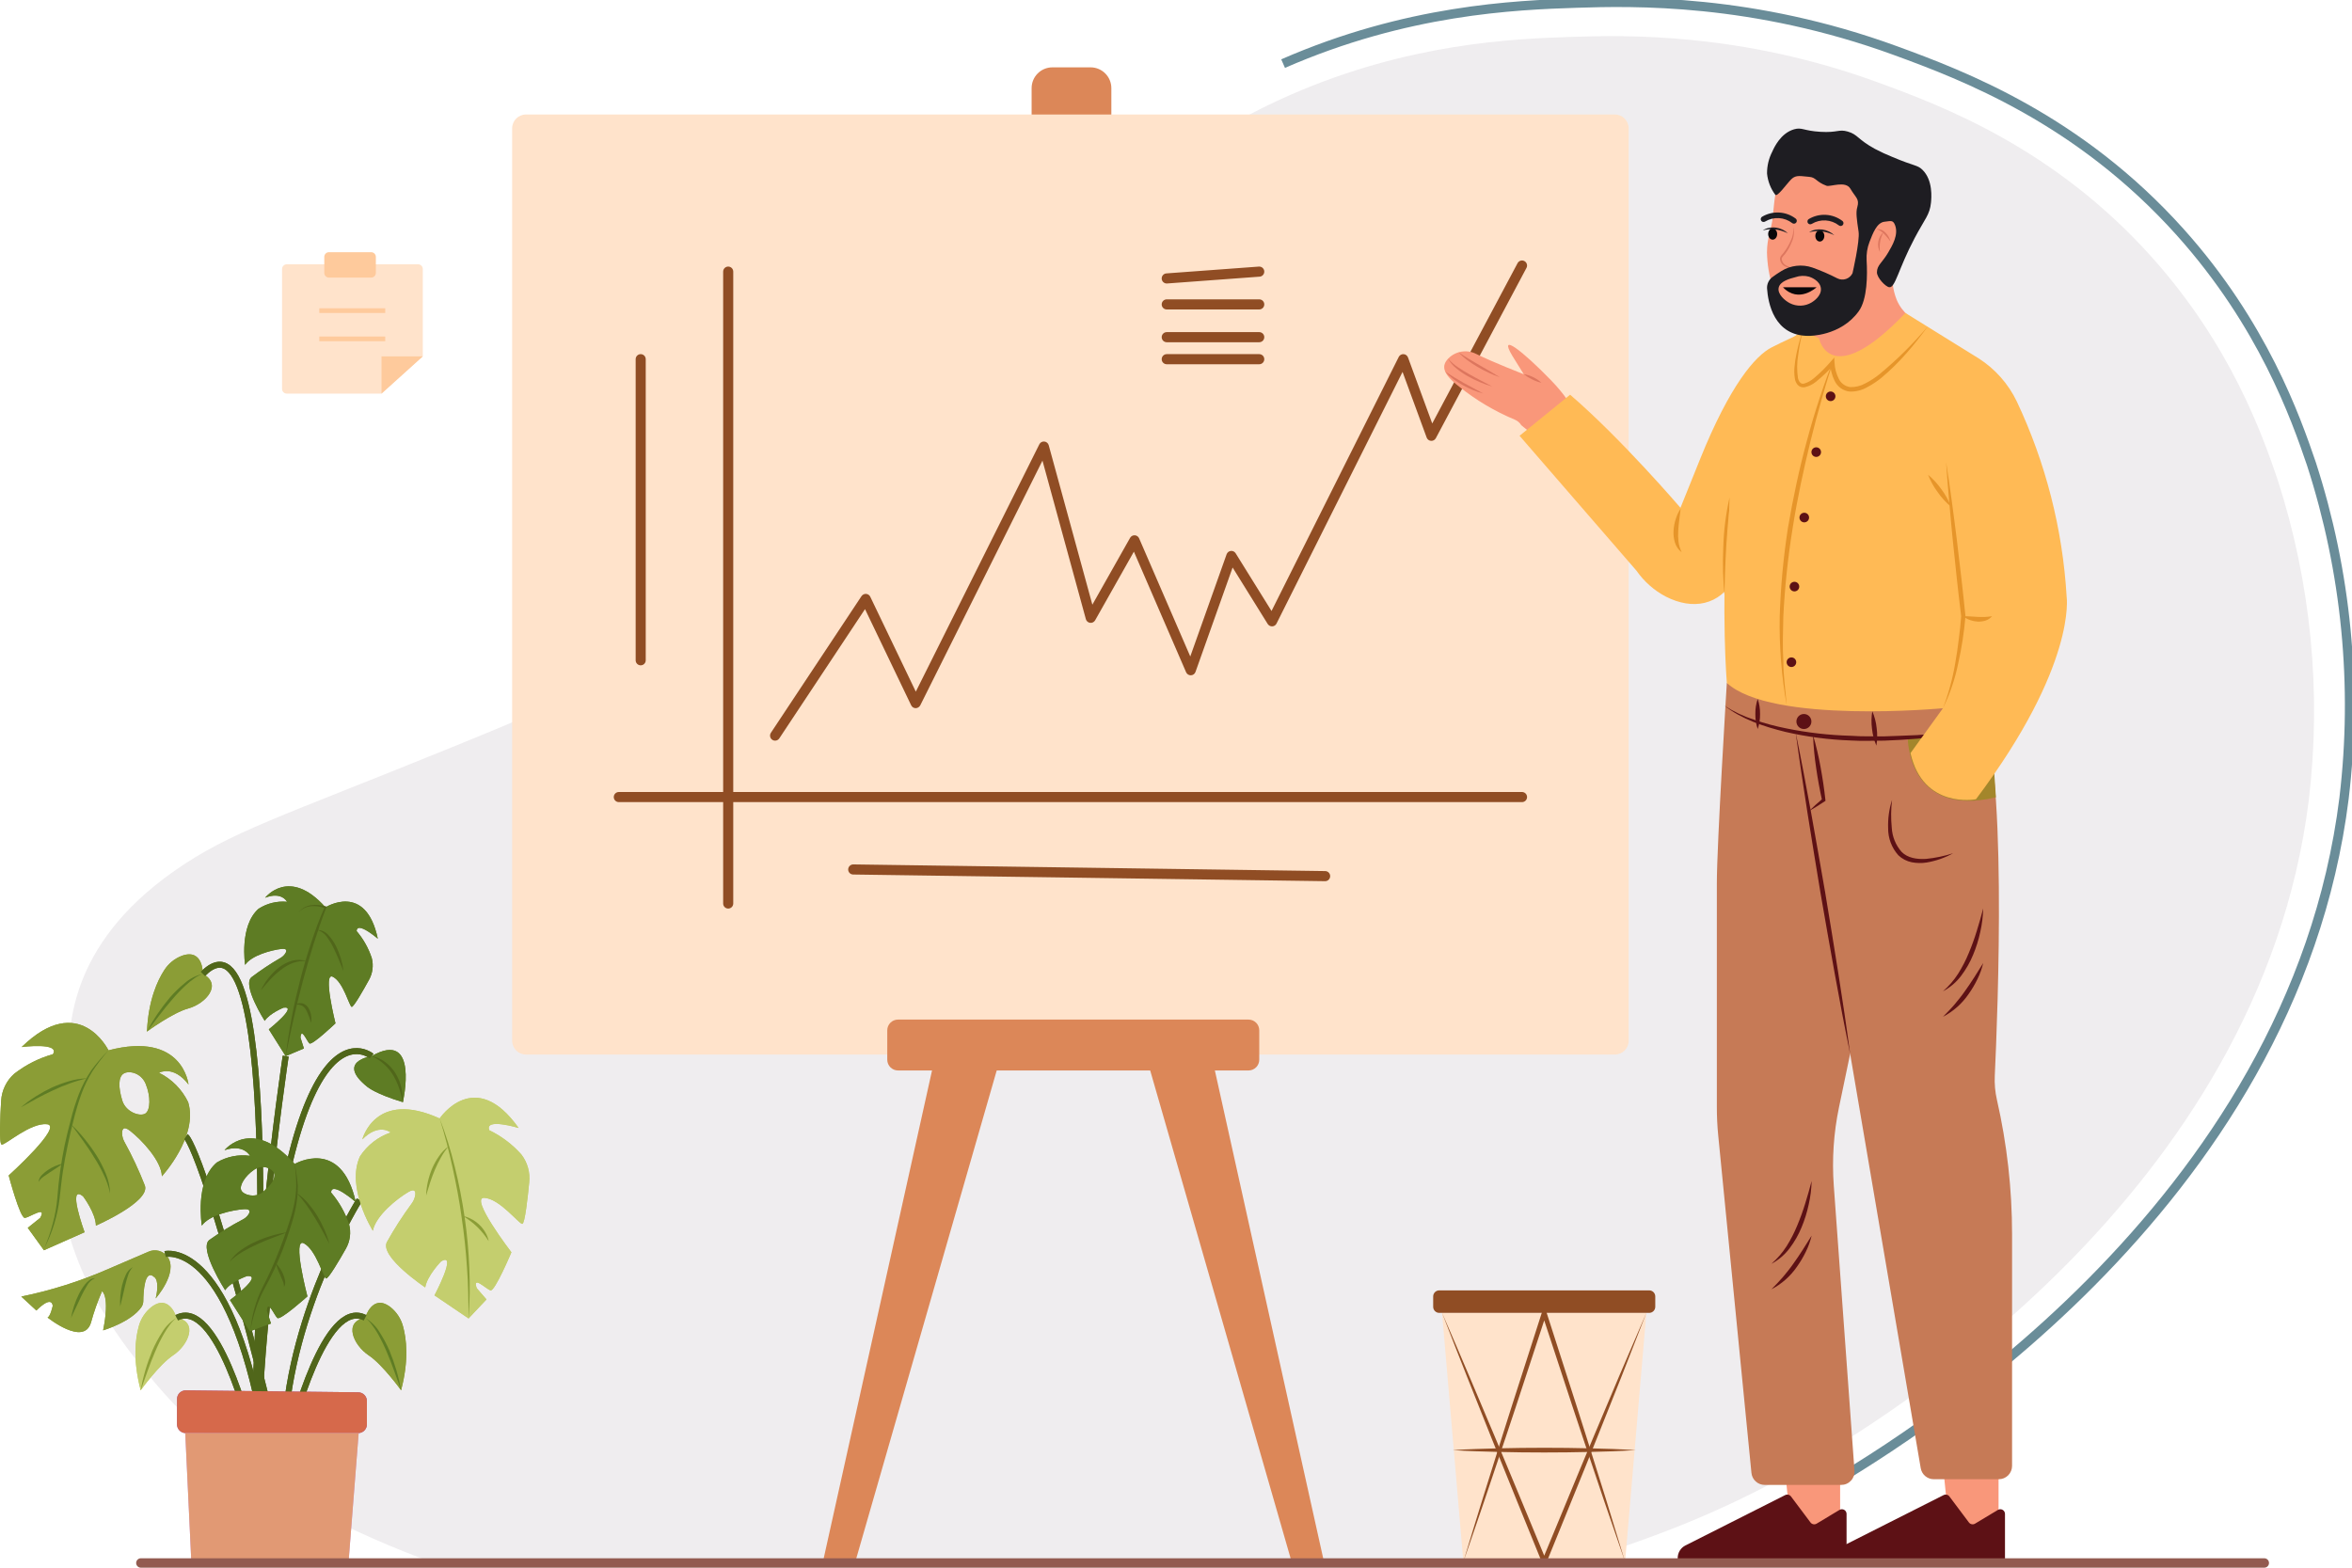 <svg width="252" height="168" viewBox="0 0 252 168" fill="none" xmlns="http://www.w3.org/2000/svg">
<g clip-path="url(#clip0_1529_1851)">
<path d="M168.21 167.616C176.389 165.054 183.728 162.436 192.557 157.468C201.662 152.343 242.111 127.956 247.371 85.749C248.749 74.181 247.605 62.451 244.019 51.369C242.393 46.593 239.021 36.999 230.509 27.512C220.09 15.89 208.201 11.386 201.229 8.839C186.562 3.477 174.26 3.76 168.401 3.952C162.079 4.158 150.92 4.622 138.236 10.176C129.961 13.797 124.817 17.928 117.236 24.102C105.226 33.892 103.646 37.968 82.636 58.184C76.868 63.732 72.126 68.105 64.888 72.412C59.87 75.398 55.813 77.068 48.328 80.115C29.931 87.605 24.693 89.121 18.673 93.338C6.965 101.545 7.724 110.494 7.22 112.421C5.911 117.348 5.608 122.49 6.329 127.537C7.864 137.661 13.306 144.278 16.683 148.283C21.319 153.73 26.937 158.254 33.243 161.619C37.621 163.934 42.156 165.938 46.813 167.616H168.21Z" fill="#EFEDEF"/>
<path d="M137.475 6.817C150.686 1.037 162.307 0.549 168.897 0.335C174.995 0.136 187.81 -0.157 203.092 5.428C210.353 8.082 222.735 12.774 233.59 24.876C242.452 34.759 245.965 44.753 247.658 49.727C251.392 61.27 252.583 73.487 251.149 85.536C245.673 129.503 203.539 154.903 194.055 160.242" stroke="#6A8D99" stroke-miterlimit="10"/>
<path d="M174.118 167.369H156.787L154.507 140.692H176.398L174.118 167.369Z" fill="#FFE3CB"/>
<path d="M156.787 167.369C158.133 162.891 159.53 158.43 160.936 153.971C161.63 151.739 162.357 149.518 163.069 147.291L165.213 140.615C165.229 140.564 165.261 140.52 165.304 140.489C165.347 140.457 165.399 140.44 165.452 140.44C165.505 140.44 165.557 140.457 165.6 140.489C165.643 140.52 165.675 140.564 165.691 140.615L167.836 147.291C168.547 149.518 169.276 151.739 169.969 153.971L172.068 160.662L174.117 167.369L171.834 160.739L169.601 154.091C168.849 151.878 168.134 149.652 167.401 147.433L165.213 140.771H165.691L163.503 147.433C162.77 149.652 162.054 151.877 161.303 154.091C159.82 158.525 158.33 162.956 156.787 167.369Z" fill="#904D24"/>
<path d="M154.507 140.692C156.428 145.099 158.297 149.527 160.158 153.957L162.928 160.613L165.685 167.273H165.22L167.977 160.613C168.9 158.394 169.806 156.168 170.746 153.957L173.548 147.315L176.398 140.692L173.776 147.409L171.104 154.104C170.221 156.339 169.302 158.56 168.401 160.787L165.685 167.465C165.666 167.511 165.634 167.551 165.593 167.579C165.551 167.607 165.503 167.621 165.453 167.621C165.403 167.621 165.354 167.607 165.313 167.579C165.271 167.551 165.239 167.511 165.22 167.465L162.505 160.787L159.802 154.104C158.015 149.643 156.236 145.178 154.507 140.692Z" fill="#904D24"/>
<path d="M155.647 155.402C157.281 155.298 158.915 155.249 160.55 155.209C162.184 155.163 163.818 155.156 165.452 155.15C167.086 155.156 168.721 155.162 170.355 155.208L172.806 155.278C173.623 155.32 174.44 155.345 175.257 155.402C174.44 155.459 173.623 155.484 172.806 155.526L170.355 155.596C168.721 155.642 167.086 155.648 165.452 155.654C163.818 155.648 162.184 155.641 160.55 155.595C158.915 155.555 157.281 155.506 155.647 155.402Z" fill="#904D24"/>
<path d="M176.701 138.282H154.204C153.846 138.282 153.555 138.573 153.555 138.933V140.042C153.555 140.401 153.846 140.693 154.204 140.693H176.701C177.059 140.693 177.35 140.401 177.35 140.042V138.933C177.35 138.573 177.059 138.282 176.701 138.282Z" fill="#904D24"/>
<path d="M116.846 7.217H112.757C111.527 7.217 110.53 8.216 110.53 9.448V13.546C110.53 14.778 111.527 15.777 112.757 15.777H116.846C118.076 15.777 119.073 14.778 119.073 13.546V9.448C119.073 8.216 118.076 7.217 116.846 7.217Z" fill="#DC8758"/>
<path d="M91.603 167.495H88.143L102.165 104.335L109.229 106.241L91.603 167.495Z" fill="#DC8758"/>
<path d="M138.423 167.495H141.882L127.86 104.335L120.796 106.241L138.423 167.495Z" fill="#DC8758"/>
<path d="M173.019 12.27H56.356C55.537 12.27 54.872 12.936 54.872 13.757V111.523C54.872 112.345 55.537 113.011 56.356 113.011H173.019C173.839 113.011 174.503 112.345 174.503 111.523V13.757C174.503 12.936 173.839 12.27 173.019 12.27Z" fill="#FFE3CB"/>
<path d="M125.007 30.381C124.867 30.381 124.732 30.326 124.632 30.229C124.531 30.131 124.472 29.999 124.467 29.859C124.462 29.719 124.511 29.582 124.605 29.478C124.698 29.373 124.828 29.309 124.968 29.299L134.879 28.569C134.949 28.564 135.021 28.572 135.088 28.595C135.155 28.617 135.218 28.652 135.271 28.699C135.325 28.745 135.369 28.802 135.401 28.866C135.433 28.929 135.452 28.998 135.457 29.069C135.462 29.14 135.454 29.211 135.431 29.279C135.409 29.346 135.374 29.409 135.327 29.463C135.281 29.517 135.225 29.561 135.161 29.593C135.098 29.625 135.029 29.644 134.958 29.649L125.047 30.379C125.033 30.38 125.02 30.381 125.007 30.381Z" fill="#904D24"/>
<path d="M134.918 33.163H125.007C124.864 33.163 124.726 33.106 124.625 33.004C124.524 32.903 124.467 32.765 124.467 32.621C124.467 32.478 124.524 32.34 124.625 32.238C124.726 32.137 124.864 32.08 125.007 32.08H134.918C135.062 32.08 135.199 32.137 135.301 32.238C135.402 32.34 135.459 32.478 135.459 32.621C135.459 32.765 135.402 32.903 135.301 33.004C135.199 33.106 135.062 33.163 134.918 33.163Z" fill="#904D24"/>
<path d="M134.918 36.675H125.007C124.864 36.675 124.726 36.617 124.625 36.516C124.524 36.414 124.467 36.277 124.467 36.133C124.467 35.989 124.524 35.852 124.625 35.75C124.726 35.648 124.864 35.591 125.007 35.591H134.918C135.062 35.591 135.199 35.648 135.301 35.75C135.402 35.852 135.459 35.989 135.459 36.133C135.459 36.277 135.402 36.414 135.301 36.516C135.199 36.617 135.062 36.675 134.918 36.675Z" fill="#904D24"/>
<path d="M134.918 39.035H125.007C124.864 39.035 124.726 38.977 124.625 38.876C124.524 38.774 124.467 38.636 124.467 38.493C124.467 38.349 124.524 38.211 124.625 38.11C124.726 38.008 124.864 37.951 125.007 37.951H134.918C135.062 37.951 135.199 38.008 135.301 38.11C135.402 38.211 135.459 38.349 135.459 38.493C135.459 38.636 135.402 38.774 135.301 38.876C135.199 38.977 135.062 39.035 134.918 39.035Z" fill="#904D24"/>
<path d="M78.022 97.366C77.878 97.366 77.741 97.309 77.639 97.207C77.538 97.106 77.481 96.968 77.481 96.825V29.109C77.481 28.965 77.538 28.828 77.639 28.726C77.741 28.624 77.878 28.567 78.022 28.567C78.165 28.567 78.302 28.624 78.404 28.726C78.505 28.828 78.562 28.965 78.562 29.109V96.825C78.562 96.968 78.505 97.106 78.404 97.207C78.302 97.309 78.165 97.366 78.022 97.366Z" fill="#904D24"/>
<path d="M163.073 85.958H66.302C66.158 85.958 66.021 85.901 65.919 85.799C65.818 85.698 65.761 85.56 65.761 85.416C65.761 85.272 65.818 85.135 65.919 85.033C66.021 84.932 66.158 84.874 66.302 84.874H163.073C163.217 84.874 163.354 84.932 163.456 85.033C163.557 85.135 163.614 85.272 163.614 85.416C163.614 85.56 163.557 85.698 163.456 85.799C163.354 85.901 163.217 85.958 163.073 85.958Z" fill="#904D24"/>
<path d="M83.044 79.372C82.946 79.372 82.85 79.346 82.766 79.295C82.683 79.245 82.614 79.173 82.568 79.087C82.522 79 82.5 78.903 82.504 78.805C82.509 78.707 82.54 78.613 82.594 78.531L92.305 63.883C92.359 63.804 92.432 63.741 92.517 63.699C92.602 63.656 92.697 63.637 92.792 63.643C92.888 63.649 92.98 63.681 93.058 63.735C93.138 63.788 93.201 63.862 93.242 63.948L98.122 74.12L111.358 47.613C111.406 47.515 111.483 47.433 111.579 47.38C111.675 47.327 111.785 47.305 111.895 47.317C112.003 47.327 112.106 47.371 112.19 47.441C112.274 47.512 112.334 47.607 112.363 47.712L117.039 64.799L121.082 57.638C121.131 57.55 121.204 57.478 121.292 57.43C121.38 57.381 121.48 57.358 121.581 57.364C121.681 57.369 121.778 57.402 121.861 57.46C121.943 57.517 122.008 57.596 122.048 57.689L127.53 70.351L131.423 59.397C131.457 59.301 131.518 59.217 131.598 59.154C131.677 59.09 131.773 59.051 131.874 59.04C131.976 59.029 132.078 59.046 132.17 59.091C132.261 59.136 132.338 59.205 132.391 59.292L136.235 65.477L149.866 38.25C149.913 38.156 149.987 38.077 150.078 38.024C150.17 37.971 150.274 37.946 150.38 37.952C150.485 37.958 150.586 37.995 150.671 38.057C150.756 38.12 150.82 38.207 150.857 38.306L153.454 45.381L162.597 28.201C162.63 28.139 162.675 28.083 162.73 28.038C162.785 27.993 162.848 27.959 162.916 27.938C162.984 27.917 163.055 27.91 163.126 27.917C163.197 27.924 163.265 27.945 163.328 27.978C163.391 28.012 163.446 28.057 163.491 28.112C163.536 28.167 163.57 28.23 163.591 28.299C163.611 28.367 163.618 28.438 163.612 28.509C163.605 28.58 163.584 28.648 163.55 28.711L153.84 46.957C153.791 47.049 153.716 47.125 153.625 47.176C153.534 47.227 153.43 47.25 153.326 47.243C153.222 47.235 153.122 47.198 153.038 47.136C152.955 47.073 152.892 46.987 152.856 46.889L150.273 39.854L136.769 66.826C136.726 66.912 136.661 66.985 136.58 67.038C136.499 67.09 136.406 67.12 136.31 67.124C136.215 67.127 136.12 67.106 136.035 67.061C135.95 67.016 135.879 66.95 135.827 66.87L132.066 60.818L128.088 72.008C128.052 72.11 127.986 72.199 127.898 72.264C127.811 72.328 127.706 72.364 127.597 72.368C127.489 72.371 127.382 72.342 127.29 72.284C127.199 72.226 127.127 72.142 127.083 72.042L121.488 59.118L117.335 66.475C117.282 66.569 117.203 66.644 117.107 66.692C117.012 66.741 116.904 66.759 116.798 66.746C116.692 66.733 116.592 66.689 116.511 66.618C116.43 66.548 116.371 66.456 116.343 66.352L111.693 49.363L98.596 75.592C98.548 75.68 98.478 75.754 98.392 75.807C98.306 75.859 98.209 75.888 98.108 75.891C98.007 75.891 97.909 75.861 97.823 75.807C97.738 75.753 97.669 75.676 97.625 75.584L92.68 65.276L83.495 79.13C83.445 79.205 83.378 79.266 83.3 79.308C83.221 79.35 83.133 79.373 83.044 79.372Z" fill="#904D24"/>
<path d="M68.646 71.3C68.503 71.3 68.365 71.243 68.264 71.142C68.162 71.04 68.106 70.902 68.106 70.759V38.493C68.106 38.349 68.162 38.211 68.264 38.11C68.365 38.008 68.503 37.951 68.646 37.951C68.789 37.951 68.927 38.008 69.028 38.11C69.13 38.211 69.186 38.349 69.186 38.493V70.758C69.186 70.902 69.13 71.04 69.028 71.141C68.927 71.243 68.789 71.3 68.646 71.3Z" fill="#904D24"/>
<path d="M141.979 94.431H141.971L91.408 93.717C91.265 93.715 91.128 93.656 91.028 93.553C90.928 93.45 90.874 93.311 90.876 93.168C90.88 93.025 90.939 92.889 91.042 92.789C91.144 92.69 91.281 92.634 91.424 92.634L141.986 93.348C142.129 93.35 142.265 93.408 142.365 93.51C142.465 93.612 142.52 93.75 142.519 93.893C142.518 94.036 142.461 94.173 142.359 94.274C142.258 94.374 142.121 94.431 141.979 94.431Z" fill="#904D24"/>
<path d="M133.771 109.263H96.215C95.579 109.263 95.064 109.779 95.064 110.415V113.562C95.064 114.199 95.579 114.715 96.215 114.715H133.771C134.406 114.715 134.921 114.199 134.921 113.562V110.415C134.921 109.779 134.406 109.263 133.771 109.263Z" fill="#DC8758"/>
<path d="M13.937 121.183C15.15 122.128 17.289 124.373 17.347 126.056C17.347 126.056 21.277 121.774 20.16 118.111C19.498 116.742 18.4 115.634 17.039 114.961C17.039 114.961 18.58 114.094 20.198 116.221C20.198 116.221 19.62 110.471 11.625 112.558C11.625 112.558 8.503 106.178 2.319 112.204C2.319 112.204 6.48 111.672 5.671 112.972C4.165 113.396 2.754 114.109 1.519 115.072C1.105 115.44 0.768 115.887 0.528 116.387C0.288 116.886 0.15 117.429 0.122 117.983C0.026 119.539 -0.122 122.617 0.18 122.66C0.585 122.719 3.244 120.297 5.035 120.474C6.827 120.651 0.931 125.968 0.931 125.968C0.931 125.968 2.145 130.575 2.666 130.516C3.186 130.457 5.074 129.138 4.303 130.516L2.974 131.58L4.708 133.982L9.062 132.052C9.062 132.052 7.136 126.775 8.908 128.212C8.908 128.212 10.257 130.004 10.276 131.343C10.276 131.343 16.104 128.803 15.526 127.061C14.897 125.444 14.161 123.87 13.323 122.351C13.183 122.094 13.101 121.81 13.083 121.518C13.063 121.075 13.179 120.592 13.937 121.183ZM13.221 115.066C13.767 114.688 15.109 114.931 15.613 116.162C16.152 117.478 16.13 118.945 15.584 119.322C15.038 119.699 13.487 119.207 13.099 117.934C12.668 116.516 12.675 115.443 13.221 115.066Z" fill="#8B9D36"/>
<path d="M11.625 112.558C11.003 113.267 10.429 114.015 9.905 114.799C9.409 115.596 9 116.444 8.686 117.329C8.373 118.216 8.105 119.118 7.883 120.031C7.65 120.947 7.428 121.862 7.243 122.786C7.047 123.708 6.875 124.635 6.735 125.566C6.59 126.498 6.507 127.434 6.393 128.376C6.171 130.268 5.608 132.104 4.731 133.794C5.105 132.927 5.413 132.034 5.654 131.121C5.903 130.215 6.068 129.287 6.145 128.35C6.283 126.458 6.544 124.578 6.926 122.72C7.122 121.792 7.355 120.871 7.597 119.957C7.826 119.034 8.112 118.126 8.454 117.239C8.801 116.351 9.243 115.504 9.773 114.711C10.335 113.948 10.954 113.228 11.625 112.558Z" fill="#5E7C24"/>
<path d="M9.355 115.56C8.719 115.694 8.094 115.875 7.484 116.1C6.876 116.321 6.275 116.562 5.692 116.843C4.509 117.372 3.387 118.023 2.242 118.662C2.492 118.45 2.753 118.251 3.011 118.049C3.282 117.864 3.549 117.672 3.827 117.496C4.384 117.146 4.962 116.83 5.556 116.548C6.157 116.276 6.776 116.047 7.409 115.863C8.041 115.674 8.696 115.573 9.355 115.56Z" fill="#5E7C24"/>
<path d="M6.721 124.696C6.273 125.044 5.807 125.329 5.351 125.626C5.123 125.772 4.901 125.924 4.683 126.08C4.459 126.229 4.27 126.426 4.13 126.657C4.161 126.363 4.297 126.091 4.514 125.891C4.714 125.688 4.936 125.508 5.175 125.353C5.648 125.044 6.171 124.822 6.721 124.696Z" fill="#5E7C24"/>
<path d="M7.613 120.488C8.141 120.984 8.633 121.516 9.086 122.08C9.543 122.644 9.966 123.234 10.354 123.847C10.74 124.465 11.071 125.116 11.343 125.791C11.624 126.466 11.779 127.186 11.798 127.917C11.657 127.215 11.428 126.533 11.114 125.89C10.812 125.243 10.467 124.618 10.079 124.019C9.715 123.403 9.301 122.818 8.889 122.231C8.474 121.645 8.047 121.067 7.613 120.488Z" fill="#5E7C24"/>
<path d="M2.28 138.944L3.899 140.44C3.899 140.44 5.479 138.766 5.652 139.928C5.652 139.928 5.402 141.09 5.093 141.188C5.093 141.188 8.966 144.309 9.746 141.74C10.06 140.59 10.456 139.465 10.931 138.373C10.931 138.373 11.798 138.845 11.047 142.567C11.047 142.567 14.044 141.684 15.157 140.065C15.285 139.874 15.353 139.649 15.353 139.419C15.363 138.493 15.485 135.888 16.538 136.866C16.538 136.866 17.145 137.162 16.682 139.141C16.682 139.141 19.122 136.385 17.963 134.691C17.734 134.374 17.402 134.146 17.025 134.046C16.647 133.946 16.246 133.981 15.891 134.144C15.213 134.438 13.957 134.981 11.625 135.98C8.623 137.295 5.491 138.288 2.28 138.944Z" fill="#8B9D36"/>
<path d="M7.613 141.228C7.763 140.376 8.031 139.55 8.41 138.774C8.597 138.379 8.826 138.007 9.094 137.662C9.231 137.488 9.389 137.331 9.564 137.195C9.739 137.054 9.956 136.976 10.18 136.975C9.797 137.141 9.486 137.437 9.3 137.811C9.08 138.168 8.88 138.537 8.701 138.916C8.329 139.674 7.998 140.455 7.613 141.228Z" fill="#5E7C24"/>
<path d="M12.877 140.007C12.833 139.245 12.902 138.48 13.082 137.738C13.172 137.364 13.299 136.999 13.461 136.649C13.61 136.284 13.88 135.982 14.226 135.793C13.976 136.065 13.793 136.391 13.694 136.747C13.581 137.097 13.484 137.454 13.397 137.815C13.222 138.538 13.076 139.27 12.877 140.007Z" fill="#5E7C24"/>
<path d="M39.812 113.18C39.812 113.18 35.92 113.739 39.388 116.496C39.388 116.496 40.275 117.244 43.165 118.111C43.165 118.111 44.976 110.218 39.812 113.18Z" fill="#5E7C24"/>
<path d="M43.165 118.111C43.093 117.852 43.046 117.593 42.981 117.339C42.9 117.088 42.841 116.834 42.753 116.59C42.586 116.102 42.368 115.633 42.102 115.191C41.831 114.756 41.501 114.361 41.121 114.018C40.734 113.667 40.292 113.384 39.812 113.18C40.347 113.269 40.851 113.489 41.28 113.82C41.716 114.149 42.088 114.556 42.377 115.02C42.656 115.485 42.864 115.99 42.994 116.518C43.065 116.778 43.092 117.048 43.136 117.31C43.149 117.579 43.166 117.845 43.165 118.111Z" fill="#50661A"/>
<path d="M34.873 97.233C34.873 97.233 39.188 94.478 40.48 100.595C40.48 100.595 38.241 98.663 38.211 99.781C38.937 100.632 39.488 101.617 39.836 102.681C40.037 103.473 39.925 104.313 39.523 105.025C38.975 106.026 37.867 107.99 37.672 107.901C37.411 107.782 36.79 105.257 35.668 104.677C34.546 104.098 35.944 109.664 35.944 109.664C35.944 109.664 33.44 112.054 33.157 111.817C32.874 111.58 32.277 110.036 32.194 111.187L32.562 112.357L30.609 113.18L28.8 110.307C28.8 110.307 31.984 107.776 30.384 107.985C30.384 107.985 28.894 108.578 28.362 109.4C28.362 109.4 25.924 105.582 26.942 104.724C27.935 103.968 28.977 103.277 30.059 102.655C30.278 102.531 30.461 102.352 30.59 102.137C30.733 101.889 30.762 101.625 30.161 101.691C29.08 101.81 26.951 102.379 26.262 103.4C26.262 103.4 25.617 99.232 27.698 97.391C28.604 96.803 29.682 96.538 30.757 96.639C30.757 96.639 30.188 95.508 28.41 96.204C28.41 96.204 30.985 92.861 34.873 97.233Z" fill="#5E7C24"/>
<path d="M36.806 104.081C36.454 103.221 36.124 102.368 35.722 101.556C35.525 101.152 35.291 100.768 35.024 100.408C34.773 100.032 34.389 99.766 33.949 99.664C34.19 99.656 34.429 99.704 34.648 99.804C34.868 99.904 35.061 100.053 35.214 100.24C35.534 100.59 35.803 100.984 36.012 101.41C36.424 102.25 36.693 103.152 36.806 104.081Z" fill="#50661A"/>
<path d="M27.944 106.139C28.164 105.661 28.441 105.213 28.769 104.802C29.092 104.382 29.469 104.005 29.888 103.681C30.309 103.347 30.792 103.099 31.308 102.951C31.826 102.813 32.373 102.831 32.881 103.002C32.374 102.958 31.864 103.023 31.384 103.193C30.916 103.374 30.478 103.626 30.085 103.939C29.681 104.249 29.305 104.593 28.959 104.967C28.61 105.342 28.267 105.728 27.944 106.139Z" fill="#50661A"/>
<path d="M31.99 97.79C32.149 97.577 32.348 97.398 32.577 97.263C32.806 97.129 33.059 97.041 33.322 97.006C33.586 96.964 33.854 96.957 34.12 96.984C34.384 97.014 34.646 97.068 34.901 97.145L34.996 97.172L34.957 97.27C34.453 98.546 34.025 99.857 33.602 101.164C33.188 102.476 32.815 103.8 32.45 105.127C32.099 106.457 31.771 107.793 31.465 109.136C31.157 110.478 30.886 111.828 30.609 113.18C30.778 111.811 30.982 110.445 31.248 109.09C31.491 107.73 31.82 106.388 32.154 105.049C32.492 103.709 32.892 102.386 33.323 101.074C33.751 99.76 34.231 98.465 34.788 97.196L34.844 97.321L34.476 97.211C34.351 97.187 34.226 97.156 34.1 97.135C33.848 97.094 33.591 97.086 33.336 97.11C32.817 97.154 32.334 97.397 31.99 97.79Z" fill="#50661A"/>
<path d="M33.324 109.615C33.198 109.143 33.025 108.685 32.807 108.249C32.705 108.053 32.552 107.888 32.365 107.772C32.148 107.675 31.911 107.631 31.674 107.643C31.792 107.573 31.922 107.528 32.057 107.51C32.193 107.492 32.33 107.501 32.462 107.538C32.73 107.638 32.952 107.833 33.087 108.086C33.34 108.552 33.424 109.093 33.324 109.615Z" fill="#50661A"/>
<path d="M18.927 141.228C18.927 141.228 18.16 138.575 16.213 140.075C15.551 140.602 15.077 141.33 14.863 142.149C14.512 143.419 14.209 145.72 15.073 148.986C15.073 148.986 17.067 146.223 18.542 145.245C20.205 144.142 21.277 141.622 18.927 141.228Z" fill="#C4CE6E"/>
<path d="M18.927 141.228C18.634 141.445 18.378 141.708 18.17 142.008C17.95 142.296 17.751 142.6 17.574 142.916C17.213 143.548 16.893 144.201 16.614 144.873C16.32 145.54 16.066 146.225 15.815 146.912L15.073 148.986C15.136 148.623 15.22 148.265 15.293 147.903C15.378 147.544 15.483 147.191 15.578 146.834C15.782 146.125 16.041 145.432 16.317 144.745C16.612 144.064 16.962 143.408 17.364 142.784C17.746 142.142 18.283 141.607 18.927 141.228Z" fill="#8B9D36"/>
<path d="M21.737 104.37C21.737 104.37 21.802 101.604 19.499 102.422C18.711 102.717 18.042 103.262 17.593 103.975C16.878 105.074 15.899 107.169 15.744 110.549C15.744 110.549 18.47 108.542 20.167 108.073C22.08 107.544 23.857 105.481 21.737 104.37Z" fill="#8B9D36"/>
<path d="M21.737 104.37C21.394 104.484 21.071 104.655 20.783 104.875C20.487 105.08 20.206 105.307 19.943 105.553C19.41 106.042 18.909 106.564 18.442 107.116C17.963 107.659 17.516 108.231 17.071 108.806L15.744 110.549C15.913 110.224 16.1 109.909 16.278 109.588C16.466 109.273 16.672 108.97 16.869 108.66C17.282 108.052 17.726 107.466 18.198 106.903C18.683 106.347 19.213 105.832 19.783 105.363C20.34 104.871 21.012 104.529 21.737 104.37Z" fill="#5E7C24"/>
<path d="M39.12 141.228C39.12 141.228 39.887 138.575 41.834 140.075C42.496 140.602 42.97 141.33 43.184 142.149C43.535 143.419 43.838 145.72 42.973 148.986C42.973 148.986 40.98 146.223 39.505 145.245C37.842 144.142 36.769 141.622 39.12 141.228Z" fill="#8B9D36"/>
<path d="M39.12 141.228C39.763 141.607 40.301 142.142 40.683 142.784C41.084 143.408 41.434 144.064 41.73 144.745C42.011 145.428 42.258 146.126 42.469 146.834C42.563 147.191 42.669 147.544 42.753 147.903C42.826 148.265 42.91 148.623 42.974 148.986L42.232 146.912C41.98 146.225 41.727 145.54 41.433 144.873C41.154 144.201 40.833 143.548 40.473 142.916C40.296 142.6 40.096 142.296 39.876 142.008C39.668 141.708 39.413 141.445 39.12 141.228Z" fill="#5E7C24"/>
<path d="M39.812 113.18C39.812 113.18 30.117 104.879 27.605 153.377" stroke="#50661A" stroke-width="0.644" stroke-miterlimit="10"/>
<path d="M30.609 113.18C30.609 113.18 25.786 145.166 28.676 153.377" stroke="#50661A" stroke-width="0.644" stroke-miterlimit="10"/>
<path d="M26.837 153.377C26.837 153.377 23.253 138.963 18.927 141.228" stroke="#50661A" stroke-width="0.644" stroke-miterlimit="10"/>
<path d="M27.352 149.079C27.352 149.079 30.476 95.526 21.737 104.37" stroke="#50661A" stroke-width="0.644" stroke-miterlimit="10"/>
<path d="M31.209 153.377C31.209 153.377 34.794 138.963 39.12 141.228" stroke="#50661A" stroke-width="0.644" stroke-miterlimit="10"/>
<path d="M17.691 134.389C17.691 134.389 24.476 132.721 28.175 153.042" stroke="#50661A" stroke-width="0.644" stroke-miterlimit="10"/>
<path d="M19.926 121.798C19.926 121.798 21.892 123.112 29.33 153.042" stroke="#50661A" stroke-width="0.644" stroke-miterlimit="10"/>
<path d="M38.506 128.589C38.506 128.589 31.159 140.244 30.476 153.377" stroke="#50661A" stroke-width="0.644" stroke-miterlimit="10"/>
<path d="M18.965 149.937V152.634C18.963 152.882 19.059 153.12 19.232 153.297C19.405 153.474 19.641 153.575 19.889 153.578H38.388C38.635 153.575 38.871 153.474 39.045 153.297C39.218 153.12 39.314 152.882 39.311 152.634V150.149C39.314 149.903 39.219 149.666 39.048 149.489C38.877 149.312 38.644 149.21 38.398 149.205L19.899 148.994C19.776 148.993 19.654 149.018 19.54 149.065C19.426 149.113 19.323 149.182 19.236 149.27C19.149 149.358 19.08 149.462 19.034 149.577C18.987 149.691 18.964 149.814 18.965 149.937Z" fill="#9857BD"/>
<path d="M19.849 153.577L20.506 167.495H37.335L38.429 153.577H19.849Z" fill="#CB97E7"/>
<path d="M35.477 127.795C35.503 126.525 38.123 128.829 38.123 128.829C36.563 121.809 31.576 124.737 31.576 124.737C27.016 119.578 24.055 123.257 24.055 123.257C26.113 122.551 26.785 123.864 26.785 123.864C25.556 123.691 24.305 123.941 23.236 124.573C20.838 126.568 21.625 131.34 21.625 131.34C22.414 130.211 24.887 129.666 26.139 129.581C26.926 129.528 26.788 129.915 26.576 130.211C26.434 130.402 26.251 130.559 26.04 130.67C24.788 131.324 23.581 132.062 22.427 132.879C21.252 133.804 24.123 138.264 24.123 138.264C24.733 137.355 26.457 136.751 26.457 136.751C28.317 136.591 24.64 139.318 24.64 139.318L26.769 142.672L29.032 141.828L28.593 140.48C28.679 139.173 29.386 140.959 29.716 141.241C30.047 141.526 32.937 138.927 32.937 138.927C32.937 138.927 31.261 132.528 32.568 133.243C33.878 133.955 34.623 136.856 34.928 137.004C35.156 137.116 36.425 134.933 37.054 133.821C37.282 133.423 37.429 132.985 37.488 132.531C37.546 132.076 37.514 131.614 37.394 131.172C36.974 129.935 36.323 128.79 35.477 127.795ZM28.166 127.743C27.331 128.435 26.046 128.051 25.841 127.536C25.632 127.024 26.271 126.003 27.228 125.354C28.124 124.743 29.154 125.199 29.36 125.715C29.569 126.227 29.094 126.968 28.166 127.743Z" fill="#5E7C24"/>
<path d="M31.575 124.737C31.741 125.502 31.85 126.278 31.9 127.06C31.916 127.847 31.846 128.634 31.692 129.407C31.535 130.176 31.328 130.934 31.073 131.677C30.832 132.418 30.583 133.161 30.304 133.893C29.736 135.35 29.072 136.769 28.317 138.139C27.948 138.819 27.644 139.533 27.409 140.271C27.163 141.009 26.972 141.764 26.837 142.531C26.976 140.964 27.402 139.437 28.094 138.026C28.811 136.647 29.448 135.228 30.002 133.776C30.288 133.054 30.544 132.322 30.794 131.584C31.046 130.848 31.272 130.107 31.449 129.356C31.628 128.604 31.726 127.835 31.742 127.062C31.735 126.284 31.679 125.508 31.575 124.737Z" fill="#50661A"/>
<path d="M31.794 127.855C32.251 128.164 32.663 128.534 33.017 128.956C33.375 129.374 33.7 129.82 33.989 130.289C34.276 130.758 34.53 131.246 34.75 131.75C34.971 132.252 35.153 132.77 35.295 133.3L34.523 131.861C34.26 131.388 33.999 130.916 33.713 130.46C33.432 130 33.134 129.552 32.82 129.114C32.505 128.673 32.163 128.253 31.794 127.855Z" fill="#50661A"/>
<path d="M29.529 135.356C29.867 135.686 30.137 136.079 30.323 136.513C30.419 136.732 30.489 136.961 30.532 137.196C30.59 137.438 30.554 137.693 30.433 137.91C30.429 137.686 30.379 137.465 30.288 137.261C30.204 137.055 30.118 136.849 30.026 136.644C29.833 136.226 29.667 135.796 29.529 135.356Z" fill="#50661A"/>
<path d="M30.793 132.051L29.147 132.675C28.603 132.889 28.062 133.106 27.536 133.352C27.005 133.586 26.489 133.852 25.991 134.149C25.488 134.441 25.022 134.795 24.605 135.203C24.935 134.704 25.358 134.274 25.852 133.937C26.338 133.593 26.857 133.297 27.402 133.056C28.48 132.565 29.621 132.227 30.793 132.051Z" fill="#50661A"/>
<path d="M47.105 119.86C47.105 119.86 50.864 114.233 55.566 120.878C55.566 120.878 51.884 119.765 52.424 121.122C53.733 121.753 54.903 122.639 55.867 123.728C56.518 124.577 56.816 125.645 56.7 126.71C56.557 128.205 56.239 131.159 55.959 131.157C55.585 131.154 53.539 128.458 51.894 128.366C50.249 128.274 54.793 134.201 54.793 134.201C54.793 134.201 53.019 138.416 52.557 138.284C52.096 138.152 50.584 136.621 51.078 138.046L52.122 139.253L50.202 141.29L46.552 138.816C46.552 138.816 49.069 134.067 47.256 135.179C47.256 135.179 45.774 136.69 45.559 137.964C45.559 137.964 40.667 134.693 41.446 133.116C42.247 131.677 43.139 130.29 44.117 128.964C44.314 128.699 44.442 128.39 44.49 128.063C44.538 127.683 44.442 127.338 43.747 127.745C42.511 128.469 40.249 130.297 39.949 131.894C39.949 131.894 37.028 127.239 38.576 123.91C39.359 122.719 40.514 121.823 41.86 121.361C41.86 121.361 40.595 120.311 38.82 122.102C38.82 122.102 40.188 116.706 47.105 119.86Z" fill="#C4CE6E"/>
<path d="M47.105 119.86C47.762 121.555 48.305 123.292 48.731 125.059C49.172 126.823 49.513 128.612 49.78 130.411C50.04 132.212 50.208 134.024 50.284 135.842C50.363 137.658 50.335 139.477 50.202 141.29C50.187 139.474 50.178 137.662 50.035 135.856C49.921 134.049 49.729 132.249 49.46 130.458C49.221 128.663 48.876 126.885 48.489 125.116C48.1 123.348 47.65 121.591 47.105 119.86Z" fill="#8B9D36"/>
<path d="M48.043 122.855C47.739 123.235 47.467 123.639 47.231 124.063C46.995 124.483 46.782 124.916 46.593 125.359C46.404 125.802 46.239 126.256 46.086 126.716C45.935 127.177 45.8 127.645 45.656 128.118C45.671 127.623 45.734 127.131 45.842 126.649C45.951 126.164 46.103 125.689 46.295 125.231C46.492 124.773 46.734 124.337 47.019 123.928C47.298 123.515 47.644 123.153 48.043 122.855Z" fill="#8B9D36"/>
<path d="M49.607 130.308C50.105 130.42 50.575 130.634 50.986 130.936C51.398 131.239 51.743 131.622 52 132.064C52.172 132.357 52.294 132.676 52.361 133.008C52.017 132.458 51.609 131.95 51.147 131.495C50.677 131.046 50.161 130.648 49.607 130.308Z" fill="#8B9D36"/>
<path d="M208.02 155.469L208.615 161.412L198.315 166.455H214.131V155.469H208.02Z" fill="#F9977A"/>
<path d="M191.047 155.469L191.641 161.412L181.342 166.455H197.157V155.469H191.047Z" fill="#F9977A"/>
<path d="M207.192 158.519H214.158C214.345 158.519 214.53 158.482 214.702 158.411C214.874 158.339 215.031 158.234 215.163 158.102C215.294 157.97 215.399 157.813 215.47 157.64C215.542 157.468 215.579 157.283 215.579 157.096V132.272C215.579 127.422 215.034 122.587 213.956 117.858C213.762 117.01 213.685 116.14 213.727 115.271C214.03 108.879 215.164 80.847 211.984 75.748L191.641 74.243L205.792 157.335C205.848 157.666 206.02 157.967 206.276 158.184C206.532 158.4 206.857 158.519 207.192 158.519Z" fill="#C67A56"/>
<path d="M185.017 73.186C185.017 73.186 183.948 90.535 183.948 94.614V118.683C183.948 119.675 183.996 120.664 184.093 121.652L187.655 157.846C187.69 158.197 187.854 158.523 188.115 158.76C188.376 158.998 188.716 159.129 189.069 159.129H197.277C197.472 159.129 197.666 159.089 197.845 159.011C198.023 158.933 198.184 158.818 198.317 158.675C198.45 158.532 198.552 158.363 198.617 158.178C198.682 157.994 198.708 157.798 198.694 157.603L196.476 127.045C196.272 124.237 196.461 121.414 197.036 118.659L205.993 75.748L185.017 73.186Z" fill="#C67A56"/>
<path d="M169.253 45.801C169.253 45.801 169.178 43.843 166.174 40.743C163.169 37.643 160.475 35.524 162.039 38.136L163.264 40.107C163.264 40.107 160.032 38.851 158.171 37.934C157.682 37.682 157.124 37.595 156.582 37.685C156.039 37.776 155.54 38.038 155.157 38.434C154.456 39.191 154.477 40.019 156.411 41.489C158.194 42.912 160.166 44.079 162.269 44.959C162.571 45.075 162.826 45.288 162.994 45.565L165.155 47.328L169.253 45.801Z" fill="#F9977A"/>
<path d="M165.155 41.022C164.811 40.941 164.478 40.82 164.162 40.66C163.845 40.507 163.544 40.322 163.264 40.107C163.443 40.125 163.619 40.164 163.789 40.223C163.957 40.277 164.12 40.344 164.279 40.422C164.6 40.576 164.895 40.778 165.155 41.022Z" fill="#DD765E"/>
<path d="M160.69 40.422C160.28 40.284 159.878 40.121 159.487 39.935C159.093 39.756 158.712 39.552 158.336 39.336C157.96 39.12 157.597 38.882 157.25 38.623C156.897 38.369 156.573 38.076 156.284 37.751C156.993 38.247 157.727 38.677 158.469 39.108C159.208 39.542 159.957 39.959 160.69 40.422Z" fill="#DD765E"/>
<path d="M159.887 41.42C159.43 41.292 158.982 41.134 158.547 40.946C158.109 40.763 157.682 40.553 157.268 40.319C156.851 40.087 156.455 39.819 156.086 39.516C155.702 39.226 155.385 38.857 155.157 38.434C155.461 38.789 155.816 39.099 156.209 39.354C156.594 39.614 156.989 39.863 157.399 40.089C158.211 40.555 159.05 40.974 159.887 41.42Z" fill="#DD765E"/>
<path d="M158.919 42.168C158.534 42.072 158.157 41.945 157.791 41.79C157.424 41.639 157.066 41.467 156.719 41.274C156.016 40.898 155.382 40.405 154.843 39.816C155.175 40.035 155.499 40.252 155.834 40.455C156.172 40.653 156.505 40.855 156.848 41.043L158.919 42.168Z" fill="#DD765E"/>
<path d="M192.694 35.857C192.694 35.857 191.067 36.587 189.805 37.235C188.056 38.133 185.34 41.291 182.162 49.177L180.05 54.418C180.05 54.418 173.71 47.001 168.225 42.298L162.811 46.7L175.341 61.163C176.152 62.324 177.228 63.275 178.48 63.934C181.341 65.398 184.263 64.915 185.866 61.936C188.375 57.276 191.357 50.18 191.643 48.202L192.694 35.857Z" fill="#FFBA55"/>
<path d="M180.07 54.511C179.983 55.34 179.843 56.12 179.811 56.901C179.784 57.285 179.794 57.672 179.841 58.055C179.893 58.447 180.007 58.828 180.178 59.185C179.834 58.923 179.581 58.559 179.458 58.144C179.331 57.734 179.281 57.303 179.309 56.875C179.332 56.455 179.409 56.039 179.538 55.639C179.658 55.238 179.837 54.858 180.07 54.511Z" fill="#E6952A"/>
<path d="M204.402 79.11C204.402 79.11 204.402 87.689 213.848 85.444L213.326 77.722L204.402 79.11Z" fill="#A3862B"/>
<path d="M179.754 166.995V166.959C179.754 166.681 179.831 166.409 179.977 166.172C180.122 165.935 180.33 165.744 180.578 165.619L191.268 160.22C191.373 160.167 191.493 160.153 191.607 160.18C191.721 160.206 191.822 160.272 191.892 160.366L193.982 163.153C194.056 163.252 194.164 163.32 194.285 163.344C194.406 163.367 194.532 163.345 194.638 163.282L197.09 161.807C197.166 161.761 197.252 161.737 197.341 161.736C197.429 161.735 197.516 161.757 197.593 161.801C197.67 161.844 197.734 161.908 197.778 161.984C197.823 162.06 197.846 162.147 197.846 162.236V166.995C197.846 167.128 197.794 167.255 197.7 167.349C197.606 167.443 197.479 167.496 197.347 167.496H180.254C180.121 167.496 179.994 167.443 179.901 167.349C179.807 167.255 179.754 167.128 179.754 166.995Z" fill="#5D1115"/>
<path d="M196.728 166.995V166.959C196.728 166.681 196.805 166.409 196.95 166.172C197.096 165.935 197.304 165.744 197.552 165.619L208.242 160.22C208.346 160.167 208.466 160.153 208.58 160.18C208.694 160.206 208.795 160.272 208.866 160.366L210.955 163.153C211.029 163.252 211.137 163.32 211.259 163.344C211.38 163.367 211.505 163.345 211.611 163.282L214.064 161.807C214.14 161.761 214.226 161.737 214.314 161.736C214.403 161.735 214.49 161.757 214.567 161.801C214.643 161.844 214.707 161.908 214.752 161.984C214.796 162.06 214.82 162.147 214.82 162.236V166.995C214.82 167.128 214.767 167.255 214.674 167.349C214.58 167.443 214.453 167.496 214.321 167.496H197.227C197.095 167.496 196.968 167.443 196.874 167.349C196.781 167.255 196.728 167.128 196.728 166.995Z" fill="#5D1115"/>
<path d="M199.162 15.624C197.718 15.403 196.243 15.53 194.857 15.994C194.208 16.224 191.833 17.068 190.675 19.322C190.235 20.177 190.136 21.207 189.937 23.266C189.813 24.552 189.319 25.473 189.319 27.042C189.345 28.312 189.553 29.573 189.937 30.785C190.513 32.681 190.142 33.758 190.429 34.113C191.586 35.541 194.066 34.221 194.119 36.085C194.152 37.236 193.422 37.964 194.381 38.997C195.57 40.277 200.086 39.792 201.745 38.92C201.972 38.801 205.291 37.011 205.067 34.975C204.947 33.888 203.931 33.775 203.221 32.14C202.767 31.007 202.639 29.769 202.852 28.566C203.172 26.186 204.369 25.896 205.313 23.019C205.569 22.297 205.635 21.521 205.506 20.766C205.377 20.01 205.056 19.301 204.575 18.705C203.187 17.074 201.271 15.983 199.162 15.624Z" fill="#F9977A"/>
<path d="M189.928 25.682C190.194 25.682 190.41 25.413 190.41 25.081C190.41 24.749 190.194 24.48 189.928 24.48C189.662 24.48 189.446 24.749 189.446 25.081C189.446 25.413 189.662 25.682 189.928 25.682Z" fill="#0A0709"/>
<path d="M194.982 25.885C195.248 25.885 195.464 25.616 195.464 25.285C195.464 24.953 195.248 24.684 194.982 24.684C194.715 24.684 194.5 24.953 194.5 25.285C194.5 25.616 194.715 25.885 194.982 25.885Z" fill="#0A0709"/>
<path d="M192.209 23.97C192.273 23.97 192.336 23.95 192.388 23.912C192.44 23.874 192.478 23.821 192.498 23.76C192.518 23.699 192.518 23.633 192.499 23.572C192.479 23.511 192.44 23.457 192.388 23.419C191.874 23.032 191.257 22.808 190.615 22.775C189.973 22.742 189.336 22.901 188.784 23.233C188.717 23.277 188.671 23.347 188.655 23.427C188.64 23.506 188.656 23.588 188.701 23.656C188.746 23.723 188.815 23.769 188.895 23.785C188.974 23.801 189.056 23.784 189.123 23.739C189.568 23.471 190.084 23.344 190.603 23.375C191.122 23.405 191.619 23.593 192.029 23.912C192.081 23.95 192.144 23.97 192.209 23.97Z" fill="#1E1D22"/>
<path d="M197.211 24.219C197.275 24.219 197.338 24.199 197.39 24.161C197.442 24.123 197.48 24.07 197.5 24.009C197.52 23.948 197.52 23.881 197.501 23.82C197.481 23.759 197.443 23.706 197.391 23.668C196.877 23.281 196.259 23.057 195.617 23.023C194.975 22.99 194.338 23.149 193.787 23.481C193.72 23.526 193.673 23.596 193.658 23.675C193.642 23.754 193.658 23.837 193.703 23.904C193.748 23.971 193.818 24.018 193.897 24.034C193.976 24.049 194.058 24.033 194.126 23.988C194.571 23.719 195.087 23.592 195.605 23.623C196.124 23.654 196.621 23.841 197.032 24.16C197.084 24.198 197.147 24.219 197.211 24.219Z" fill="#1E1D22"/>
<path d="M193.275 78.125C193.719 78.125 194.078 77.764 194.078 77.32C194.078 76.875 193.719 76.515 193.275 76.515C192.831 76.515 192.472 76.875 192.472 77.32C192.472 77.764 192.831 78.125 193.275 78.125Z" fill="#5D1115"/>
<path d="M192.132 24.332C192.258 24.838 192.215 25.371 192.011 25.851C191.828 26.334 191.579 26.788 191.27 27.202C191.112 27.41 190.882 27.565 190.898 27.77C190.924 27.999 191.041 28.208 191.221 28.351C191.423 28.492 191.651 28.593 191.891 28.646C192.132 28.7 192.381 28.705 192.624 28.662C192.375 28.745 192.111 28.771 191.851 28.738C191.591 28.705 191.342 28.614 191.123 28.472C191.008 28.392 190.912 28.287 190.841 28.167C190.77 28.046 190.727 27.911 190.713 27.771C190.711 27.621 190.767 27.475 190.869 27.364L191.112 27.074C191.416 26.678 191.671 26.246 191.869 25.788C192.089 25.336 192.18 24.833 192.132 24.332Z" fill="#DD765E"/>
<path d="M201.04 24.536C201.225 24.527 201.409 24.559 201.58 24.63C201.751 24.7 201.904 24.807 202.03 24.943C202.157 25.075 202.267 25.222 202.358 25.381C202.445 25.539 202.511 25.709 202.552 25.885C202.35 25.604 202.128 25.337 201.888 25.088C201.772 24.966 201.642 24.858 201.502 24.765C201.359 24.667 201.204 24.59 201.04 24.536Z" fill="#DD765E"/>
<path d="M201.432 27.042C201.245 26.69 201.18 26.286 201.246 25.893C201.311 25.5 201.505 25.14 201.796 24.868C201.719 25.049 201.634 25.215 201.578 25.393C201.514 25.565 201.469 25.744 201.444 25.926C201.384 26.295 201.38 26.672 201.432 27.042Z" fill="#DD765E"/>
<path d="M184.796 64.061C184.608 62.271 184.554 60.469 184.636 58.671C184.684 56.869 184.909 55.077 185.309 53.319C185.27 55.122 185.206 56.902 185.138 58.691C185.06 60.479 184.984 62.267 184.796 64.061Z" fill="#E6952A"/>
<path d="M194.631 30.786C194.631 30.786 192.732 32.561 191.034 30.786H194.631Z" fill="#0A0709"/>
<path d="M196.538 25.211C196.121 25.002 195.673 24.862 195.212 24.797C194.986 24.76 194.755 24.753 194.527 24.774C194.293 24.794 194.061 24.831 193.833 24.887C194.039 24.757 194.267 24.666 194.506 24.619C194.747 24.572 194.995 24.564 195.239 24.596C195.726 24.66 196.18 24.875 196.538 25.211Z" fill="#1E1D22"/>
<path d="M191.571 25.008C191.154 24.799 190.706 24.659 190.245 24.594C190.018 24.557 189.788 24.549 189.56 24.571C189.326 24.591 189.094 24.628 188.866 24.684C189.072 24.554 189.3 24.463 189.538 24.416C189.78 24.369 190.028 24.361 190.272 24.393C190.758 24.456 191.213 24.671 191.571 25.008Z" fill="#1E1D22"/>
<path d="M184.754 75.621C185.746 76.261 186.818 76.769 187.943 77.13C189.055 77.513 190.193 77.82 191.347 78.049C193.654 78.522 195.999 78.79 198.353 78.851C199.528 78.94 200.708 78.895 201.886 78.912C203.065 78.889 204.242 78.81 205.422 78.775C206.599 78.681 207.778 78.603 208.955 78.495C210.131 78.373 211.305 78.233 212.486 78.125C211.323 78.346 210.153 78.534 208.985 78.74C207.81 78.899 206.63 79.021 205.451 79.162C204.269 79.259 203.083 79.324 201.896 79.371C200.709 79.369 199.52 79.431 198.332 79.355C195.951 79.274 193.584 78.963 191.263 78.426C188.967 77.855 186.638 77.089 184.754 75.621Z" fill="#5D1115"/>
<path d="M192.39 78.471C192.979 81.325 193.513 84.189 194.04 87.055C194.567 89.92 195.051 92.792 195.558 95.661C196.025 98.536 196.514 101.408 196.961 104.287L197.622 108.607C197.824 110.05 198.043 111.49 198.231 112.936C197.931 111.509 197.663 110.077 197.379 108.648L196.58 104.352C196.053 101.486 195.568 98.614 195.062 95.745C194.596 92.87 194.106 89.998 193.66 87.119C193.213 84.24 192.774 81.36 192.39 78.471Z" fill="#5D1115"/>
<path d="M188.325 74.904C188.501 75.422 188.586 75.967 188.577 76.514C188.587 77.062 188.502 77.607 188.325 78.125C188.148 77.607 188.063 77.062 188.074 76.514C188.064 75.967 188.149 75.422 188.325 74.904Z" fill="#5D1115"/>
<path d="M200.604 76.217C200.85 76.795 201.008 77.407 201.072 78.032C201.157 78.654 201.146 79.287 201.04 79.906C200.793 79.328 200.635 78.716 200.572 78.091C200.489 77.469 200.499 76.837 200.604 76.217Z" fill="#5D1115"/>
<path d="M194.252 78.769C194.584 79.9 194.855 81.048 195.062 82.209C195.275 83.365 195.45 84.528 195.577 85.699L195.589 85.818L195.507 85.874C194.959 86.24 194.399 86.591 193.821 86.918C194.294 86.453 194.785 86.01 195.288 85.583L195.218 85.758C194.963 84.608 194.756 83.451 194.586 82.288C194.411 81.122 194.3 79.947 194.252 78.769Z" fill="#5D1115"/>
<path d="M212.486 97.351C212.465 98.204 212.359 99.053 212.169 99.885C211.989 100.723 211.732 101.542 211.401 102.333C211.072 103.131 210.642 103.884 210.122 104.572C209.601 105.261 208.936 105.827 208.173 106.231C208.802 105.683 209.351 105.047 209.801 104.344C210.243 103.642 210.623 102.904 210.938 102.137C211.262 101.367 211.546 100.582 211.791 99.784C212.036 98.982 212.278 98.175 212.486 97.351Z" fill="#5D1115"/>
<path d="M212.486 103.206C212.345 103.806 212.136 104.388 211.862 104.94C211.593 105.495 211.278 106.027 210.92 106.529C210.219 107.555 209.275 108.392 208.173 108.964C208.606 108.523 209.027 108.102 209.413 107.644C209.794 107.184 210.172 106.725 210.512 106.234C211.213 105.266 211.839 104.249 212.486 103.206Z" fill="#5D1115"/>
<path d="M194.105 126.555C194.084 127.408 193.978 128.257 193.788 129.089C193.608 129.927 193.351 130.747 193.02 131.538C192.691 132.336 192.261 133.088 191.741 133.776C191.22 134.465 190.555 135.032 189.792 135.436C190.422 134.887 190.97 134.252 191.421 133.548C191.862 132.847 192.242 132.108 192.557 131.341C192.881 130.572 193.165 129.787 193.41 128.988C193.655 128.187 193.897 127.379 194.105 126.555Z" fill="#5D1115"/>
<path d="M194.105 132.411C193.964 133.011 193.755 133.592 193.481 134.144C193.212 134.7 192.897 135.232 192.54 135.734C191.838 136.76 190.894 137.596 189.792 138.169C190.225 137.728 190.646 137.306 191.032 136.849C191.413 136.389 191.791 135.93 192.131 135.439C192.832 134.471 193.458 133.454 194.105 132.411Z" fill="#5D1115"/>
<path d="M202.717 85.728C202.6 86.718 202.591 87.718 202.69 88.709C202.741 89.664 203.112 90.574 203.743 91.291C204.392 91.952 205.397 92.102 206.355 92.043C207.344 91.946 208.319 91.742 209.264 91.435C208.373 91.932 207.402 92.27 206.395 92.435C205.874 92.513 205.343 92.502 204.825 92.403C204.287 92.293 203.79 92.033 203.393 91.653C202.677 90.854 202.287 89.814 202.3 88.741C202.264 87.72 202.406 86.701 202.717 85.728Z" fill="#5D1115"/>
<path d="M194.888 36.241C194.888 36.241 196.033 42.044 204.151 33.54L211.984 38.396C213.757 39.526 215.179 41.131 216.089 43.029C219.185 49.594 220.997 56.693 221.426 63.941C221.426 63.941 222.533 71.246 211.709 85.651C211.709 85.651 206.051 86.744 204.698 80.705L208.173 75.898C208.173 75.898 189.814 77.623 185.017 73.186C185.017 73.186 182.506 41.737 193.136 35.469L194.888 36.241Z" fill="#FFBA55"/>
<path d="M208.511 49.52C208.727 50.889 208.927 52.261 209.112 53.634C209.29 55.007 209.485 56.379 209.649 57.754L210.138 61.88C210.309 63.255 210.434 64.634 210.584 66.011L210.587 66.034L210.585 66.053C210.442 67.748 210.183 69.43 209.81 71.09C209.471 72.756 208.921 74.371 208.173 75.897C208.777 74.323 209.22 72.69 209.496 71.026C209.646 70.197 209.765 69.364 209.865 68.528C209.975 67.695 210.068 66.854 210.127 66.021L210.128 66.062C209.97 64.686 209.788 63.313 209.651 61.935L209.218 57.803C209.074 56.425 208.962 55.044 208.833 53.665C208.711 52.285 208.604 50.903 208.511 49.52Z" fill="#E6952A"/>
<path d="M206.576 50.876C207.123 51.333 207.607 51.86 208.015 52.445C208.441 53.017 208.787 53.644 209.046 54.309C208.498 53.853 208.014 53.325 207.607 52.74C207.182 52.167 206.836 51.54 206.576 50.876Z" fill="#E6952A"/>
<path d="M210.356 66.037C210.917 66.031 211.415 66.089 211.913 66.109C212.162 66.123 212.405 66.121 212.654 66.118C212.902 66.104 213.148 66.077 213.431 66.037C213.246 66.256 213.002 66.419 212.728 66.505C212.457 66.588 212.173 66.624 211.89 66.613C211.612 66.597 211.339 66.541 211.077 66.448C210.812 66.36 210.567 66.22 210.356 66.037Z" fill="#E6952A"/>
<path d="M196.629 38.076C196.128 39.59 195.647 41.109 195.223 42.645C194.776 44.174 194.365 45.712 193.988 47.26C193.229 50.351 192.565 53.465 192.068 56.607C191.56 59.746 191.227 62.912 191.07 66.088C191.043 67.677 190.969 69.269 191.073 70.857C191.068 72.453 191.309 74.028 191.439 75.62C190.877 72.471 190.623 69.275 190.683 66.076C190.782 62.878 191.079 59.689 191.572 56.527C192.113 53.375 192.772 50.244 193.615 47.162C194.442 44.077 195.448 41.043 196.629 38.076Z" fill="#E6952A"/>
<path d="M193.135 35.469C192.948 36.31 192.778 37.155 192.668 38.006C192.524 38.837 192.514 39.686 192.639 40.52C192.729 40.923 192.962 41.204 193.313 41.104C193.692 40.988 194.042 40.794 194.342 40.535C194.993 39.992 195.597 39.396 196.148 38.753L196.518 38.338L196.559 38.903C196.59 39.481 196.74 40.048 197 40.566C197.111 40.81 197.282 41.022 197.496 41.182C197.711 41.343 197.962 41.446 198.228 41.483C198.799 41.501 199.364 41.363 199.862 41.082C200.396 40.809 200.901 40.482 201.369 40.106C203.255 38.547 204.998 36.821 206.576 34.949C205.846 35.938 205.094 36.915 204.276 37.839C203.464 38.774 202.58 39.645 201.633 40.444C201.148 40.845 200.623 41.195 200.067 41.489C199.494 41.82 198.84 41.984 198.178 41.963C197.832 41.924 197.501 41.797 197.218 41.593C196.935 41.389 196.709 41.116 196.561 40.8C196.273 40.213 196.112 39.571 196.088 38.917L196.499 39.067C195.92 39.723 195.287 40.33 194.606 40.88C194.25 41.181 193.826 41.392 193.372 41.494C193.237 41.522 193.098 41.515 192.967 41.474C192.836 41.434 192.717 41.361 192.622 41.261C192.456 41.075 192.349 40.844 192.311 40.597C192.238 40.156 192.225 39.707 192.274 39.263C192.311 38.829 192.375 38.398 192.466 37.972C192.638 37.125 192.861 36.289 193.135 35.469Z" fill="#E6952A"/>
<path d="M194.596 48.965C194.88 48.965 195.11 48.735 195.11 48.45C195.11 48.166 194.88 47.935 194.596 47.935C194.312 47.935 194.082 48.166 194.082 48.45C194.082 48.735 194.312 48.965 194.596 48.965Z" fill="#5D1115"/>
<path d="M196.139 42.984C196.422 42.984 196.653 42.754 196.653 42.469C196.653 42.185 196.422 41.954 196.139 41.954C195.855 41.954 195.625 42.185 195.625 42.469C195.625 42.754 195.855 42.984 196.139 42.984Z" fill="#5D1115"/>
<path d="M193.315 55.977C193.599 55.977 193.829 55.747 193.829 55.462C193.829 55.178 193.599 54.947 193.315 54.947C193.031 54.947 192.801 55.178 192.801 55.462C192.801 55.747 193.031 55.977 193.315 55.977Z" fill="#5D1115"/>
<path d="M192.262 63.377C192.546 63.377 192.776 63.146 192.776 62.862C192.776 62.577 192.546 62.347 192.262 62.347C191.978 62.347 191.748 62.577 191.748 62.862C191.748 63.146 191.978 63.377 192.262 63.377Z" fill="#5D1115"/>
<path d="M191.939 71.48C192.223 71.48 192.453 71.249 192.453 70.965C192.453 70.68 192.223 70.45 191.939 70.45C191.655 70.45 191.425 70.68 191.425 70.965C191.425 71.249 191.655 71.48 191.939 71.48Z" fill="#5D1115"/>
<path d="M193.805 35.994C193.805 35.994 197.209 36.057 199.156 33.346C200.084 32.053 200.086 29.438 199.995 27.916C199.954 27.234 200.061 26.551 200.309 25.915C200.653 25.036 201.075 23.838 201.934 23.758C202.566 23.699 202.82 23.532 203.048 24.144C203.424 25.155 202.77 26.271 202.315 27.049C201.664 28.161 201.11 28.404 201.1 29.174C201.092 29.761 202.031 30.737 202.419 30.78C203.077 30.853 203.374 28.855 205.137 25.521C206.251 23.417 206.763 23.022 206.892 21.708C206.937 21.241 207.127 19.31 205.967 18.187C205.429 17.666 205.123 17.824 202.783 16.832C202.134 16.573 201.498 16.28 200.881 15.953C199.017 14.933 199.059 14.408 197.968 14.097C196.983 13.817 196.924 14.238 195.043 14.127C193.23 14.019 193.069 13.614 192.23 13.854C190.775 14.27 190.076 15.828 189.888 16.247C189.513 16.971 189.32 17.776 189.326 18.593C189.406 19.421 189.712 20.211 190.211 20.876C190.447 21.117 191.406 19.726 191.929 19.203C192.441 18.69 193.023 18.9 193.816 18.949C194.59 18.997 194.547 19.48 195.691 19.904C196.099 20.055 197.732 19.322 198.259 20.227C198.821 21.192 199.257 21.309 198.994 22.207C198.829 22.768 198.931 23.458 199.135 24.836C199.281 25.826 198.482 29.281 198.482 29.281C198.412 29.424 198.314 29.552 198.195 29.658C198.075 29.763 197.935 29.844 197.784 29.895C197.633 29.946 197.474 29.966 197.315 29.955C197.156 29.944 197.001 29.901 196.858 29.83C195.993 29.383 195.098 28.996 194.181 28.67C193.633 28.483 193.05 28.42 192.475 28.486C191.9 28.552 191.346 28.745 190.855 29.051C190.513 29.26 190.162 29.495 189.884 29.706C189.699 29.847 189.552 30.031 189.455 30.242C189.358 30.453 189.314 30.685 189.328 30.917C189.429 32.4 190.043 36.028 193.805 35.994ZM190.57 30.842C190.71 30.135 191.762 29.86 192.362 29.704C192.837 29.536 193.353 29.518 193.839 29.652C193.954 29.688 194.999 30.047 195.094 30.891C195.189 31.735 194.249 32.324 194.102 32.412C193.751 32.624 193.351 32.742 192.941 32.755C192.531 32.768 192.125 32.675 191.761 32.487C191.222 32.207 190.433 31.521 190.57 30.842Z" fill="#1E1D22"/>
<path d="M40.875 42.181H30.724C30.59 42.181 30.462 42.128 30.368 42.034C30.273 41.939 30.22 41.811 30.22 41.677V28.827C30.22 28.693 30.273 28.565 30.368 28.471C30.462 28.376 30.59 28.323 30.724 28.323H44.796C44.929 28.323 45.057 28.376 45.152 28.471C45.246 28.565 45.299 28.693 45.299 28.827V38.177L40.875 42.181Z" fill="#FFE3CB"/>
<path d="M45.299 38.192H40.875V42.181L45.299 38.192Z" fill="#FECA9C"/>
<path d="M39.767 27.025H35.248C34.969 27.025 34.744 27.251 34.744 27.529V29.244C34.744 29.523 34.969 29.749 35.248 29.749H39.767C40.045 29.749 40.271 29.523 40.271 29.244V27.529C40.271 27.251 40.045 27.025 39.767 27.025Z" fill="#FECA9C"/>
<path d="M41.277 33.037H34.21V33.541H41.277V33.037Z" fill="#FECA9C"/>
<path d="M41.277 36.063H34.21V36.568H41.277V36.063Z" fill="#FECA9C"/>
<path d="M13.937 121.183C15.15 122.128 17.289 124.373 17.347 126.056C17.347 126.056 21.277 121.774 20.16 118.111C19.498 116.742 18.4 115.634 17.039 114.961C17.039 114.961 18.58 114.094 20.198 116.221C20.198 116.221 19.62 110.471 11.625 112.558C11.625 112.558 8.503 106.178 2.319 112.204C2.319 112.204 6.48 111.672 5.671 112.972C4.165 113.396 2.754 114.109 1.519 115.072C1.105 115.44 0.768 115.887 0.528 116.387C0.288 116.886 0.15 117.429 0.122 117.983C0.026 119.539 -0.122 122.617 0.18 122.66C0.585 122.719 3.244 120.297 5.035 120.474C6.827 120.651 0.931 125.968 0.931 125.968C0.931 125.968 2.145 130.575 2.666 130.516C3.186 130.457 5.074 129.138 4.303 130.516L2.974 131.58L4.708 133.982L9.062 132.052C9.062 132.052 7.136 126.775 8.908 128.212C8.908 128.212 10.257 130.004 10.276 131.343C10.276 131.343 16.104 128.803 15.526 127.061C14.897 125.444 14.161 123.87 13.323 122.351C13.183 122.094 13.101 121.81 13.083 121.518C13.063 121.075 13.179 120.592 13.937 121.183ZM13.221 115.066C13.767 114.688 15.109 114.931 15.613 116.162C16.152 117.478 16.13 118.945 15.584 119.322C15.038 119.699 13.487 119.207 13.099 117.934C12.668 116.516 12.675 115.443 13.221 115.066Z" fill="#8B9D36"/>
<path d="M11.625 112.558C11.003 113.267 10.429 114.015 9.905 114.799C9.409 115.596 9 116.444 8.686 117.329C8.373 118.216 8.105 119.118 7.883 120.031C7.65 120.947 7.428 121.862 7.243 122.786C7.047 123.708 6.875 124.635 6.735 125.566C6.59 126.498 6.507 127.434 6.393 128.376C6.171 130.268 5.608 132.104 4.731 133.794C5.105 132.927 5.413 132.034 5.654 131.121C5.903 130.215 6.068 129.287 6.145 128.35C6.283 126.458 6.544 124.578 6.926 122.72C7.122 121.792 7.355 120.871 7.597 119.957C7.826 119.034 8.112 118.126 8.454 117.239C8.801 116.351 9.243 115.504 9.773 114.711C10.335 113.948 10.954 113.228 11.625 112.558Z" fill="#5E7C24"/>
<path d="M9.355 115.56C8.719 115.694 8.094 115.875 7.484 116.1C6.876 116.321 6.275 116.562 5.692 116.843C4.509 117.372 3.387 118.023 2.242 118.662C2.492 118.45 2.753 118.251 3.011 118.049C3.282 117.864 3.549 117.672 3.827 117.496C4.384 117.146 4.962 116.83 5.556 116.548C6.157 116.276 6.776 116.047 7.409 115.863C8.041 115.674 8.696 115.573 9.355 115.56Z" fill="#5E7C24"/>
<path d="M6.721 124.696C6.273 125.044 5.807 125.329 5.351 125.626C5.123 125.772 4.901 125.924 4.683 126.08C4.459 126.229 4.27 126.426 4.13 126.657C4.161 126.363 4.297 126.091 4.514 125.891C4.714 125.688 4.936 125.508 5.175 125.353C5.648 125.044 6.171 124.822 6.721 124.696Z" fill="#5E7C24"/>
<path d="M7.613 120.488C8.141 120.984 8.633 121.516 9.086 122.08C9.543 122.644 9.966 123.234 10.354 123.847C10.74 124.465 11.071 125.116 11.343 125.791C11.624 126.466 11.779 127.186 11.798 127.917C11.657 127.215 11.428 126.533 11.114 125.89C10.812 125.243 10.467 124.618 10.079 124.019C9.715 123.403 9.301 122.818 8.889 122.231C8.474 121.645 8.047 121.067 7.613 120.488Z" fill="#5E7C24"/>
<path d="M2.28 138.944L3.899 140.44C3.899 140.44 5.479 138.766 5.652 139.928C5.652 139.928 5.402 141.09 5.093 141.188C5.093 141.188 8.966 144.309 9.746 141.74C10.06 140.59 10.456 139.465 10.931 138.373C10.931 138.373 11.798 138.845 11.047 142.567C11.047 142.567 14.044 141.684 15.157 140.065C15.285 139.874 15.353 139.649 15.353 139.419C15.363 138.493 15.485 135.888 16.538 136.866C16.538 136.866 17.145 137.162 16.682 139.141C16.682 139.141 19.122 136.385 17.963 134.691C17.734 134.374 17.402 134.146 17.025 134.046C16.647 133.946 16.246 133.981 15.891 134.144C15.213 134.438 13.957 134.981 11.625 135.98C8.623 137.295 5.491 138.288 2.28 138.944Z" fill="#8B9D36"/>
<path d="M7.613 141.228C7.763 140.376 8.031 139.55 8.41 138.774C8.597 138.379 8.826 138.007 9.094 137.662C9.231 137.488 9.389 137.331 9.564 137.195C9.739 137.054 9.956 136.976 10.18 136.975C9.797 137.141 9.486 137.437 9.3 137.811C9.08 138.168 8.88 138.537 8.701 138.916C8.329 139.674 7.998 140.455 7.613 141.228Z" fill="#5E7C24"/>
<path d="M12.877 140.007C12.833 139.245 12.902 138.48 13.082 137.738C13.172 137.364 13.299 136.999 13.461 136.649C13.61 136.284 13.88 135.982 14.226 135.793C13.976 136.065 13.793 136.391 13.694 136.747C13.581 137.097 13.484 137.454 13.397 137.815C13.222 138.538 13.076 139.27 12.877 140.007Z" fill="#5E7C24"/>
<path d="M39.812 113.18C39.812 113.18 35.92 113.739 39.388 116.496C39.388 116.496 40.275 117.244 43.165 118.111C43.165 118.111 44.976 110.218 39.812 113.18Z" fill="#5E7C24"/>
<path d="M43.165 118.111C43.093 117.852 43.046 117.593 42.981 117.339C42.9 117.088 42.841 116.834 42.753 116.59C42.586 116.102 42.368 115.633 42.102 115.191C41.831 114.756 41.501 114.361 41.121 114.018C40.734 113.667 40.292 113.384 39.812 113.18C40.347 113.269 40.851 113.489 41.28 113.82C41.716 114.149 42.088 114.556 42.377 115.02C42.656 115.485 42.864 115.99 42.994 116.518C43.065 116.778 43.092 117.048 43.136 117.31C43.149 117.579 43.166 117.845 43.165 118.111Z" fill="#50661A"/>
<path d="M34.873 97.233C34.873 97.233 39.188 94.478 40.48 100.595C40.48 100.595 38.241 98.663 38.211 99.781C38.937 100.632 39.488 101.617 39.836 102.681C40.037 103.473 39.925 104.313 39.523 105.025C38.975 106.026 37.867 107.99 37.672 107.901C37.411 107.782 36.79 105.257 35.668 104.677C34.546 104.098 35.944 109.664 35.944 109.664C35.944 109.664 33.44 112.054 33.157 111.817C32.874 111.58 32.277 110.036 32.194 111.187L32.562 112.357L30.609 113.18L28.8 110.307C28.8 110.307 31.984 107.776 30.384 107.985C30.384 107.985 28.894 108.578 28.362 109.4C28.362 109.4 25.924 105.582 26.942 104.724C27.935 103.968 28.977 103.277 30.059 102.655C30.278 102.531 30.461 102.352 30.59 102.137C30.733 101.889 30.762 101.625 30.161 101.691C29.08 101.81 26.951 102.379 26.262 103.4C26.262 103.4 25.617 99.232 27.698 97.391C28.604 96.803 29.682 96.538 30.757 96.639C30.757 96.639 30.188 95.508 28.41 96.204C28.41 96.204 30.985 92.861 34.873 97.233Z" fill="#5E7C24"/>
<path d="M36.806 104.081C36.454 103.221 36.124 102.368 35.722 101.556C35.525 101.152 35.291 100.768 35.024 100.408C34.773 100.032 34.389 99.766 33.949 99.664C34.19 99.656 34.429 99.704 34.648 99.804C34.868 99.904 35.061 100.053 35.214 100.24C35.534 100.59 35.803 100.984 36.012 101.41C36.424 102.25 36.693 103.152 36.806 104.081Z" fill="#50661A"/>
<path d="M27.944 106.139C28.164 105.661 28.441 105.213 28.769 104.802C29.092 104.382 29.469 104.005 29.888 103.681C30.309 103.347 30.792 103.099 31.308 102.951C31.826 102.813 32.373 102.831 32.881 103.002C32.374 102.958 31.864 103.023 31.384 103.193C30.916 103.374 30.478 103.626 30.085 103.939C29.681 104.249 29.305 104.593 28.959 104.967C28.61 105.342 28.267 105.728 27.944 106.139Z" fill="#50661A"/>
<path d="M31.99 97.79C32.149 97.577 32.348 97.398 32.577 97.263C32.806 97.129 33.059 97.041 33.322 97.006C33.586 96.964 33.854 96.957 34.12 96.984C34.384 97.014 34.646 97.068 34.901 97.145L34.996 97.172L34.957 97.27C34.453 98.546 34.025 99.857 33.602 101.164C33.188 102.476 32.815 103.8 32.45 105.127C32.099 106.457 31.771 107.793 31.465 109.136C31.157 110.478 30.886 111.828 30.609 113.18C30.778 111.811 30.982 110.445 31.248 109.09C31.491 107.73 31.82 106.388 32.154 105.049C32.492 103.709 32.892 102.386 33.323 101.074C33.751 99.76 34.231 98.465 34.788 97.196L34.844 97.321L34.476 97.211C34.351 97.187 34.226 97.156 34.1 97.135C33.848 97.094 33.591 97.086 33.336 97.11C32.817 97.154 32.334 97.397 31.99 97.79Z" fill="#50661A"/>
<path d="M33.324 109.615C33.198 109.143 33.025 108.685 32.807 108.249C32.705 108.053 32.552 107.888 32.365 107.772C32.148 107.675 31.911 107.631 31.674 107.643C31.792 107.573 31.922 107.528 32.057 107.51C32.193 107.492 32.33 107.501 32.462 107.538C32.73 107.638 32.952 107.833 33.087 108.086C33.34 108.552 33.424 109.093 33.324 109.615Z" fill="#50661A"/>
<path d="M18.927 141.228C18.927 141.228 18.16 138.575 16.213 140.075C15.551 140.602 15.077 141.33 14.863 142.149C14.512 143.419 14.209 145.72 15.073 148.986C15.073 148.986 17.067 146.223 18.542 145.245C20.205 144.142 21.277 141.622 18.927 141.228Z" fill="#C4CE6E"/>
<path d="M18.927 141.228C18.634 141.445 18.378 141.708 18.17 142.008C17.95 142.296 17.751 142.6 17.574 142.916C17.213 143.548 16.893 144.201 16.614 144.873C16.32 145.54 16.066 146.225 15.815 146.912L15.073 148.986C15.136 148.623 15.22 148.265 15.293 147.903C15.378 147.544 15.483 147.191 15.578 146.834C15.782 146.125 16.041 145.432 16.317 144.745C16.612 144.064 16.962 143.408 17.364 142.784C17.746 142.142 18.283 141.607 18.927 141.228Z" fill="#8B9D36"/>
<path d="M21.737 104.37C21.737 104.37 21.802 101.604 19.499 102.422C18.711 102.717 18.042 103.262 17.593 103.975C16.878 105.074 15.899 107.169 15.744 110.549C15.744 110.549 18.47 108.542 20.167 108.073C22.08 107.544 23.857 105.481 21.737 104.37Z" fill="#8B9D36"/>
<path d="M21.737 104.37C21.394 104.484 21.071 104.655 20.783 104.875C20.487 105.08 20.206 105.307 19.943 105.553C19.41 106.042 18.909 106.564 18.442 107.116C17.963 107.659 17.516 108.231 17.071 108.806L15.744 110.549C15.913 110.224 16.1 109.909 16.278 109.588C16.466 109.273 16.672 108.97 16.869 108.66C17.282 108.052 17.726 107.466 18.198 106.903C18.683 106.347 19.213 105.832 19.783 105.363C20.34 104.871 21.012 104.529 21.737 104.37Z" fill="#5E7C24"/>
<path d="M39.12 141.228C39.12 141.228 39.887 138.575 41.834 140.075C42.496 140.602 42.97 141.33 43.184 142.149C43.535 143.419 43.838 145.72 42.973 148.986C42.973 148.986 40.98 146.223 39.505 145.245C37.842 144.142 36.769 141.622 39.12 141.228Z" fill="#8B9D36"/>
<path d="M39.12 141.228C39.763 141.607 40.301 142.142 40.683 142.784C41.084 143.408 41.434 144.064 41.73 144.745C42.011 145.428 42.258 146.126 42.469 146.834C42.563 147.191 42.669 147.544 42.753 147.903C42.826 148.265 42.91 148.623 42.974 148.986L42.232 146.912C41.98 146.225 41.727 145.54 41.433 144.873C41.154 144.201 40.833 143.548 40.473 142.916C40.296 142.6 40.096 142.296 39.876 142.008C39.668 141.708 39.413 141.445 39.12 141.228Z" fill="#5E7C24"/>
<path d="M39.812 113.18C39.812 113.18 30.117 104.879 27.605 153.377" stroke="#50661A" stroke-width="0.644" stroke-miterlimit="10"/>
<path d="M30.609 113.18C30.609 113.18 25.786 145.166 28.676 153.377" stroke="#50661A" stroke-width="0.644" stroke-miterlimit="10"/>
<path d="M26.837 153.377C26.837 153.377 23.253 138.963 18.927 141.228" stroke="#50661A" stroke-width="0.644" stroke-miterlimit="10"/>
<path d="M27.352 149.079C27.352 149.079 30.476 95.526 21.737 104.37" stroke="#50661A" stroke-width="0.644" stroke-miterlimit="10"/>
<path d="M31.209 153.377C31.209 153.377 34.794 138.963 39.12 141.228" stroke="#50661A" stroke-width="0.644" stroke-miterlimit="10"/>
<path d="M17.691 134.389C17.691 134.389 24.476 132.721 28.175 153.042" stroke="#50661A" stroke-width="0.644" stroke-miterlimit="10"/>
<path d="M19.926 121.798C19.926 121.798 21.892 123.112 29.33 153.042" stroke="#50661A" stroke-width="0.644" stroke-miterlimit="10"/>
<path d="M38.506 128.589C38.506 128.589 31.159 140.244 30.476 153.377" stroke="#50661A" stroke-width="0.644" stroke-miterlimit="10"/>
<path d="M18.965 149.937V152.634C18.963 152.882 19.059 153.12 19.232 153.297C19.405 153.474 19.641 153.575 19.889 153.578H38.388C38.635 153.575 38.871 153.474 39.045 153.297C39.218 153.12 39.314 152.882 39.311 152.634V150.149C39.314 149.903 39.219 149.666 39.048 149.489C38.877 149.312 38.644 149.21 38.398 149.205L19.899 148.994C19.776 148.993 19.654 149.018 19.54 149.065C19.426 149.113 19.323 149.182 19.236 149.27C19.149 149.358 19.08 149.462 19.034 149.577C18.987 149.691 18.964 149.814 18.965 149.937Z" fill="#D6694B"/>
<path d="M19.849 153.577L20.506 167.495H37.335L38.429 153.577H19.849Z" fill="#E19974"/>
<path d="M35.477 127.795C35.503 126.525 38.123 128.829 38.123 128.829C36.563 121.809 31.576 124.737 31.576 124.737C27.016 119.578 24.055 123.257 24.055 123.257C26.113 122.551 26.785 123.864 26.785 123.864C25.556 123.691 24.305 123.941 23.236 124.573C20.838 126.568 21.625 131.34 21.625 131.34C22.414 130.211 24.887 129.666 26.139 129.581C26.926 129.528 26.788 129.915 26.576 130.211C26.434 130.402 26.251 130.559 26.04 130.67C24.788 131.324 23.581 132.062 22.427 132.879C21.252 133.804 24.123 138.264 24.123 138.264C24.733 137.355 26.457 136.751 26.457 136.751C28.317 136.591 24.64 139.318 24.64 139.318L26.769 142.672L29.032 141.828L28.593 140.48C28.679 139.173 29.386 140.959 29.716 141.241C30.047 141.526 32.937 138.927 32.937 138.927C32.937 138.927 31.261 132.528 32.568 133.243C33.878 133.955 34.623 136.856 34.928 137.004C35.156 137.116 36.425 134.933 37.054 133.821C37.282 133.423 37.429 132.985 37.488 132.531C37.546 132.076 37.514 131.614 37.394 131.172C36.974 129.935 36.323 128.79 35.477 127.795ZM28.166 127.743C27.331 128.435 26.046 128.051 25.841 127.536C25.632 127.024 26.271 126.003 27.228 125.354C28.124 124.743 29.154 125.199 29.36 125.715C29.569 126.227 29.094 126.968 28.166 127.743Z" fill="#5E7C24"/>
<path d="M31.575 124.737C31.741 125.502 31.85 126.278 31.9 127.06C31.916 127.847 31.846 128.634 31.692 129.407C31.535 130.176 31.328 130.934 31.073 131.677C30.832 132.418 30.583 133.161 30.304 133.893C29.736 135.35 29.072 136.769 28.317 138.139C27.948 138.819 27.644 139.533 27.409 140.271C27.163 141.009 26.972 141.764 26.837 142.531C26.976 140.964 27.402 139.437 28.094 138.026C28.811 136.647 29.448 135.228 30.002 133.776C30.288 133.054 30.544 132.322 30.794 131.584C31.046 130.848 31.272 130.107 31.449 129.356C31.628 128.604 31.726 127.835 31.742 127.062C31.735 126.284 31.679 125.508 31.575 124.737Z" fill="#50661A"/>
<path d="M31.794 127.855C32.251 128.164 32.663 128.534 33.017 128.956C33.375 129.374 33.7 129.82 33.989 130.289C34.276 130.758 34.53 131.246 34.75 131.75C34.971 132.252 35.153 132.77 35.295 133.3L34.523 131.861C34.26 131.388 33.999 130.916 33.713 130.46C33.432 130 33.134 129.552 32.82 129.114C32.505 128.673 32.163 128.253 31.794 127.855Z" fill="#50661A"/>
<path d="M29.529 135.356C29.867 135.686 30.137 136.079 30.323 136.513C30.419 136.732 30.489 136.961 30.532 137.196C30.59 137.438 30.554 137.693 30.433 137.91C30.429 137.686 30.379 137.465 30.288 137.261C30.204 137.055 30.118 136.849 30.026 136.644C29.833 136.226 29.667 135.796 29.529 135.356Z" fill="#50661A"/>
<path d="M30.793 132.051L29.147 132.675C28.603 132.889 28.062 133.106 27.536 133.352C27.005 133.586 26.489 133.852 25.991 134.149C25.488 134.441 25.022 134.795 24.605 135.203C24.935 134.704 25.358 134.274 25.852 133.937C26.338 133.593 26.857 133.297 27.402 133.056C28.48 132.565 29.621 132.227 30.793 132.051Z" fill="#50661A"/>
<path d="M47.105 119.86C47.105 119.86 50.864 114.233 55.566 120.878C55.566 120.878 51.884 119.765 52.424 121.122C53.733 121.753 54.903 122.639 55.867 123.728C56.518 124.577 56.816 125.645 56.7 126.71C56.557 128.205 56.239 131.159 55.959 131.157C55.585 131.154 53.539 128.458 51.894 128.366C50.249 128.274 54.793 134.201 54.793 134.201C54.793 134.201 53.019 138.416 52.557 138.284C52.096 138.152 50.584 136.621 51.078 138.046L52.122 139.253L50.202 141.29L46.552 138.816C46.552 138.816 49.069 134.067 47.256 135.179C47.256 135.179 45.774 136.69 45.559 137.964C45.559 137.964 40.667 134.693 41.446 133.116C42.247 131.677 43.139 130.29 44.117 128.964C44.314 128.699 44.442 128.39 44.49 128.063C44.538 127.683 44.442 127.338 43.747 127.745C42.511 128.469 40.249 130.297 39.949 131.894C39.949 131.894 37.028 127.239 38.576 123.91C39.359 122.719 40.514 121.823 41.86 121.361C41.86 121.361 40.595 120.311 38.82 122.102C38.82 122.102 40.188 116.706 47.105 119.86Z" fill="#C4CE6E"/>
<path d="M47.105 119.86C47.762 121.555 48.305 123.292 48.731 125.059C49.172 126.823 49.513 128.612 49.78 130.411C50.04 132.212 50.208 134.024 50.284 135.842C50.363 137.658 50.335 139.477 50.202 141.29C50.187 139.474 50.178 137.662 50.035 135.856C49.921 134.049 49.729 132.249 49.46 130.458C49.221 128.663 48.876 126.885 48.489 125.116C48.1 123.348 47.65 121.591 47.105 119.86Z" fill="#8B9D36"/>
<path d="M48.043 122.855C47.739 123.235 47.467 123.639 47.231 124.063C46.995 124.483 46.782 124.916 46.593 125.359C46.404 125.802 46.239 126.256 46.086 126.716C45.935 127.177 45.8 127.645 45.656 128.118C45.671 127.623 45.734 127.131 45.842 126.649C45.951 126.164 46.103 125.689 46.295 125.231C46.492 124.773 46.734 124.337 47.019 123.928C47.298 123.515 47.644 123.153 48.043 122.855Z" fill="#8B9D36"/>
<path d="M49.607 130.308C50.105 130.42 50.575 130.634 50.986 130.936C51.398 131.239 51.743 131.622 52 132.064C52.172 132.357 52.294 132.676 52.361 133.008C52.017 132.458 51.609 131.95 51.147 131.495C50.677 131.046 50.161 130.648 49.607 130.308Z" fill="#8B9D36"/>
<path d="M242.604 168H15.092C14.958 168 14.83 167.947 14.736 167.852C14.641 167.758 14.588 167.629 14.588 167.496C14.588 167.362 14.641 167.234 14.736 167.139C14.83 167.044 14.958 166.991 15.092 166.991H242.604C242.737 166.991 242.865 167.044 242.96 167.139C243.054 167.234 243.107 167.362 243.107 167.496C243.107 167.629 243.054 167.758 242.96 167.852C242.865 167.947 242.737 168 242.604 168Z" fill="#935B50"/>
</g>
<defs>
<clipPath id="clip0_1529_1851">
<rect width="252" height="168" fill="white"/>
</clipPath>
</defs>
</svg>
